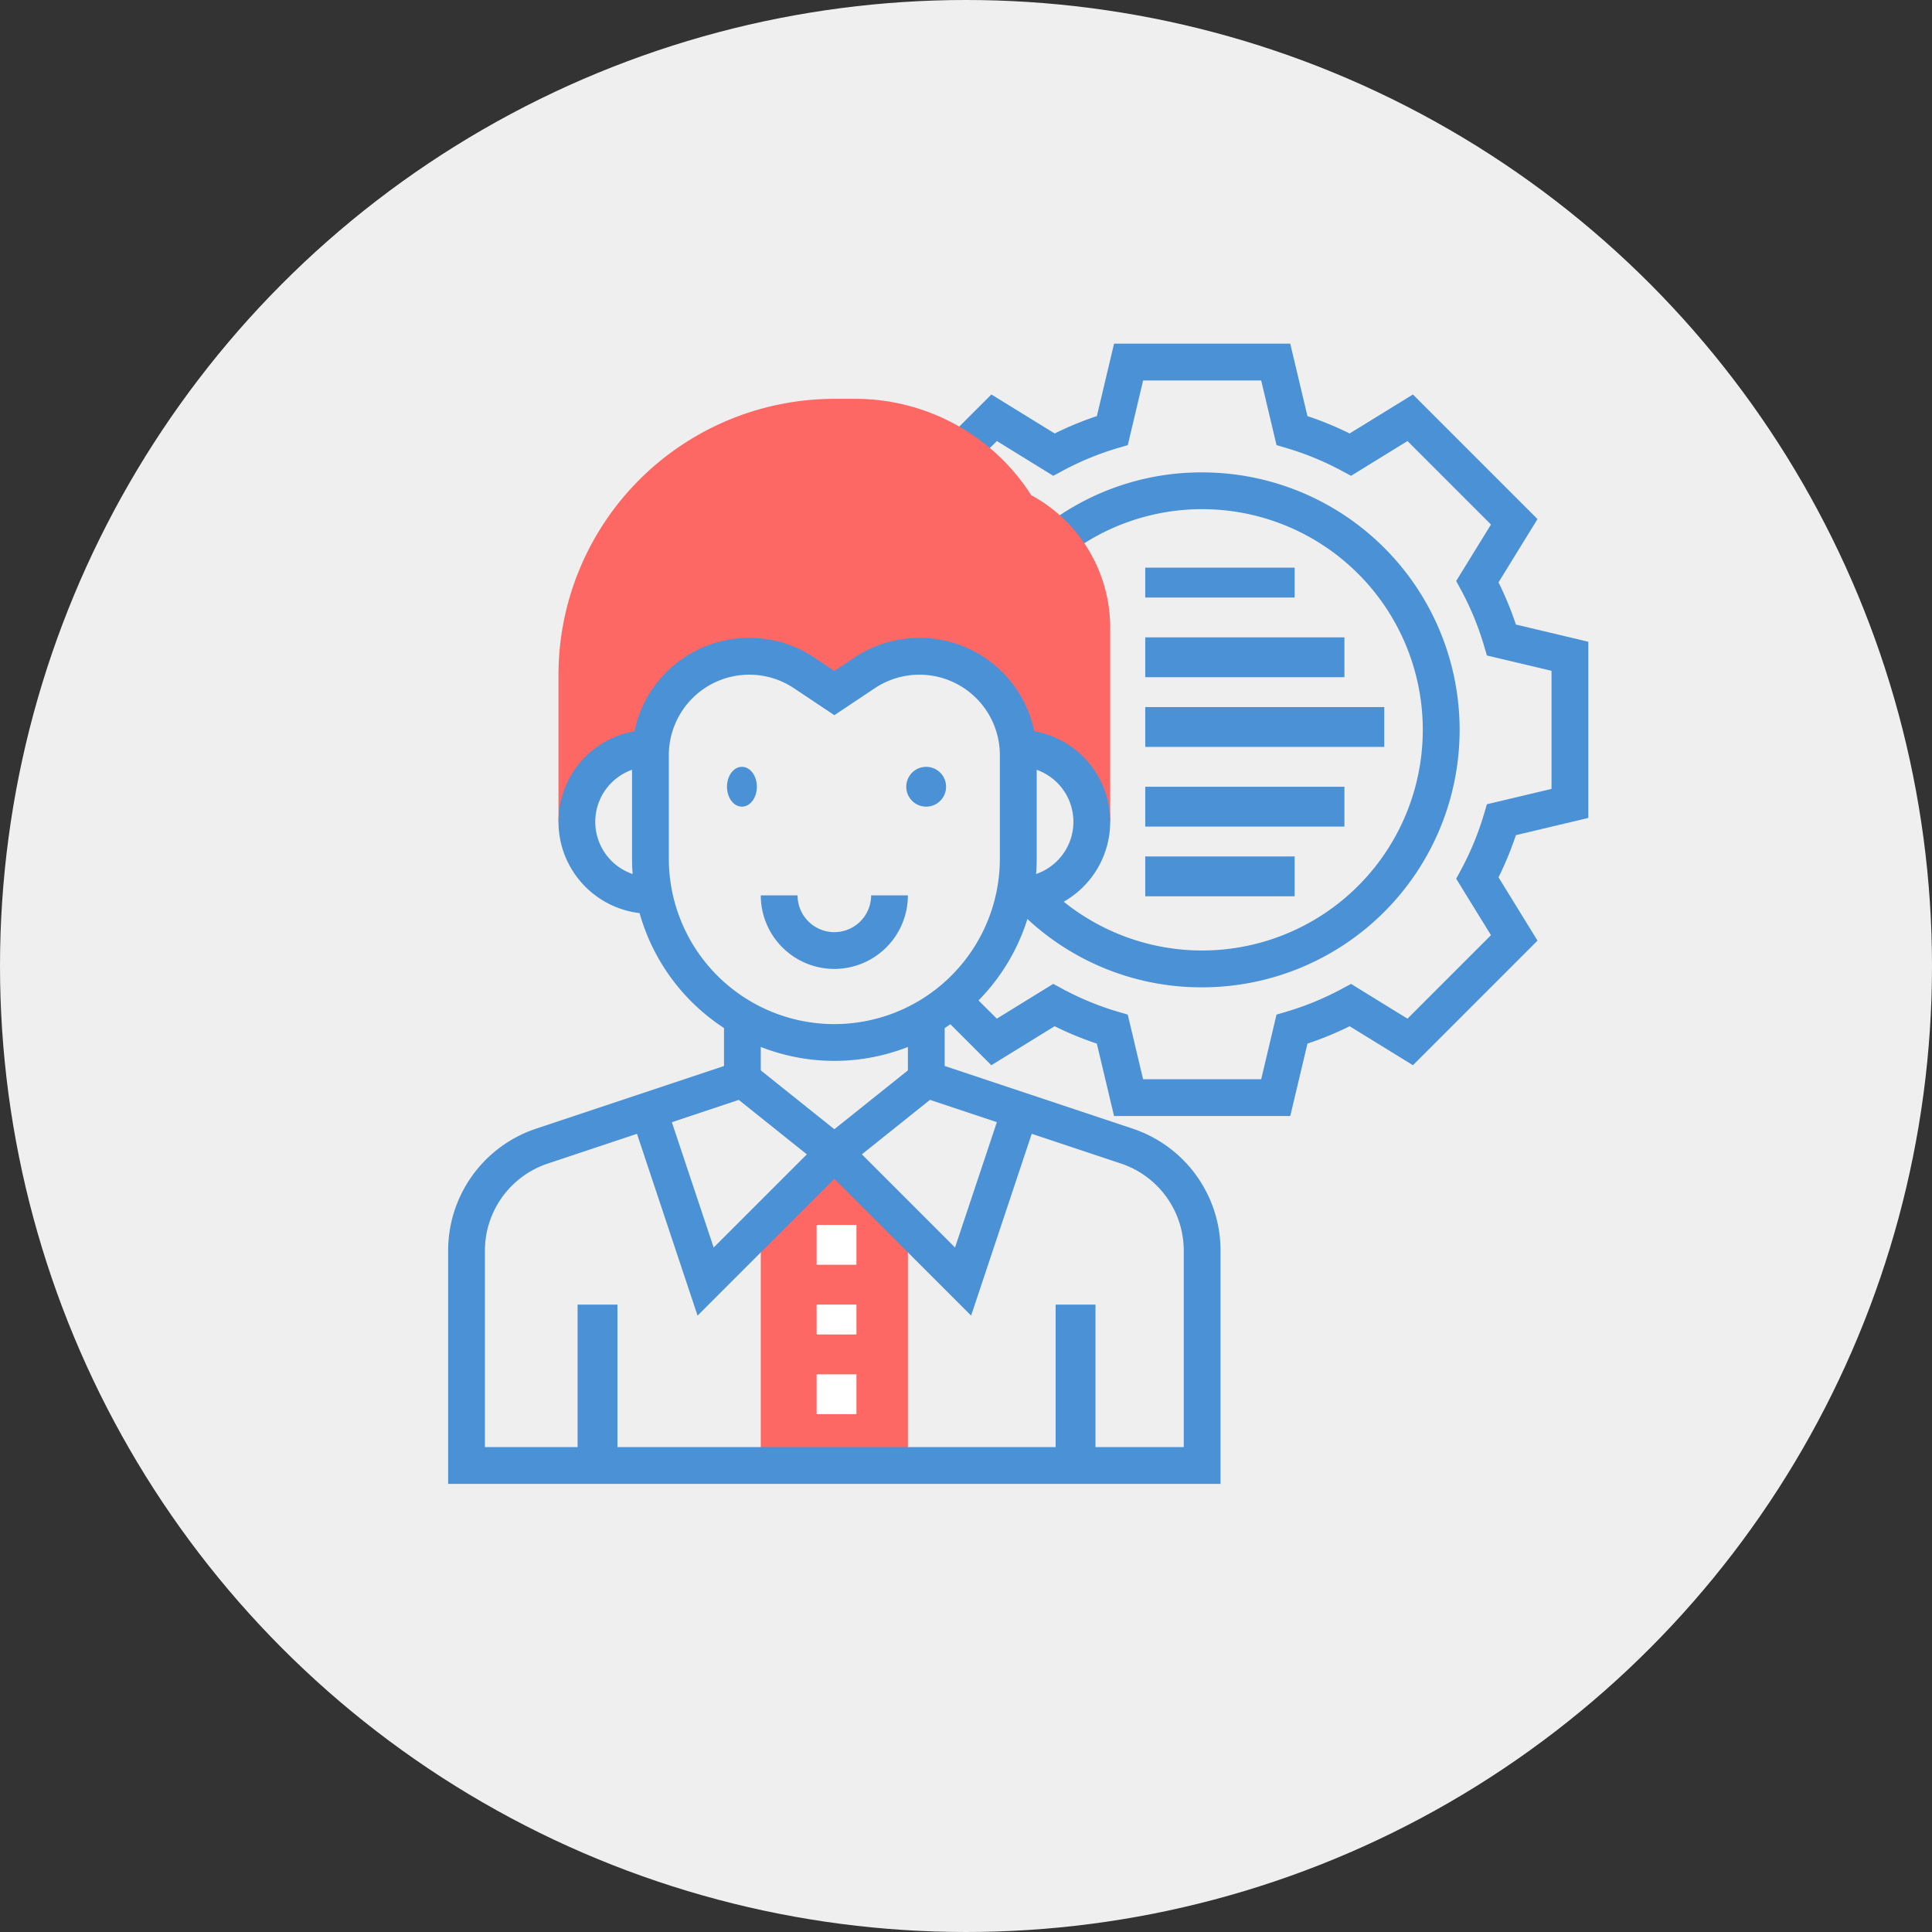 <svg xmlns="http://www.w3.org/2000/svg" width="194" height="194" viewBox="0 0 194 194">
  <rect x="0" y="0" width="194" height="194" fill="#333333" stroke="none"/>
  <g id="Grupo_15809" data-name="Grupo 15809" transform="translate(-495 -5048)">
    <circle id="Elipse_780" data-name="Elipse 780" cx="97" cy="97" r="97" transform="translate(495 5048)" fill="#efefef"/>
    <g id="Grupo_15275" data-name="Grupo 15275" transform="translate(507 4869.508)">
      <g id="Grupo_15251" data-name="Grupo 15251" transform="translate(64.393 294.253)">
        <path id="Trazado_25642" data-name="Trazado 25642" d="M64.773,264.387v24.006H50V264.387L57.387,257Z" transform="translate(-50 -257)" fill="#fd6764"/>
      </g>
      <g id="Grupo_15252" data-name="Grupo 15252" transform="translate(82.291 213)">
        <path id="Trazado_25643" data-name="Trazado 25643" d="M94.959,290.559H77.268l-1.728-7.274A32.913,32.913,0,0,1,71.3,281.54l-6.356,3.915L59.692,280.2,62.3,277.59l3.193,3.191,5.667-3.492.938.506a29.274,29.274,0,0,0,5.521,2.277l1.023.3,1.54,6.489H92.042l1.54-6.489,1.023-.3a29.274,29.274,0,0,0,5.521-2.277l.938-.506,5.667,3.492,8.384-8.384-3.492-5.667.506-.938a29.274,29.274,0,0,0,2.277-5.521l.3-1.023,6.489-1.54V245.852l-6.489-1.54-.3-1.023a29.272,29.272,0,0,0-2.277-5.521l-.506-.938,3.492-5.667-8.384-8.384-5.667,3.492-.938-.506a29.274,29.274,0,0,0-5.521-2.277l-1.023-.3-1.54-6.489H80.186l-1.54,6.489-1.023.3a29.274,29.274,0,0,0-5.521,2.277l-.938.506L65.5,222.778l-2.188,2.188L60.7,222.353l4.251-4.249,6.356,3.915a32.909,32.909,0,0,1,4.236-1.745L77.268,213H94.959l1.728,7.274a32.909,32.909,0,0,1,4.236,1.745l6.356-3.915,12.509,12.509-3.915,6.356a32.916,32.916,0,0,1,1.745,4.236l7.274,1.728v17.691l-7.274,1.728a32.914,32.914,0,0,1-1.745,4.236l3.915,6.356L107.28,285.455l-6.356-3.915a32.914,32.914,0,0,1-4.236,1.745Z" transform="translate(-59.692 -213)" fill="#4a91d6"/>
      </g>
      <g id="Grupo_15253" data-name="Grupo 15253" transform="translate(90.06 225.927)">
        <path id="Trazado_25644" data-name="Trazado 25644" d="M82.552,271.706A25.636,25.636,0,0,1,63.9,263.754l2.667-2.556a22.158,22.158,0,1,0,2.6-33.009l-2.233-2.942A25.61,25.61,0,0,1,82.552,220a25.853,25.853,0,1,1,0,51.706Z" transform="translate(-63.899 -220)" fill="#4a91d6"/>
      </g>
      <g id="Grupo_15254" data-name="Grupo 15254" transform="translate(93.939 309.026)">
        <rect id="Rectángulo_2874" data-name="Rectángulo 2874" width="4" height="16" transform="translate(0.061 0.467)" fill="#4a91d6"/>
      </g>
      <g id="Grupo_15255" data-name="Grupo 15255" transform="translate(45.927 309.026)">
        <rect id="Rectángulo_2875" data-name="Rectángulo 2875" width="4" height="16" transform="translate(0.073 0.467)" fill="#4a91d6"/>
      </g>
      <g id="Grupo_15256" data-name="Grupo 15256" transform="translate(51.562 289.975)">
        <path id="Trazado_25645" data-name="Trazado 25645" d="M49.535,275.307l-6.483-19.455,3.5-1.169,4.6,13.785,10.813-10.813,2.611,2.611Z" transform="translate(-43.052 -254.684)" fill="#4a91d6"/>
      </g>
      <g id="Grupo_15257" data-name="Grupo 15257" transform="translate(70.474 289.975)">
        <path id="Trazado_25646" data-name="Trazado 25646" d="M68.333,275.307l-15.04-15.04,2.611-2.611,10.813,10.813,4.6-13.785,3.5,1.169Z" transform="translate(-53.293 -254.684)" fill="#4a91d6"/>
      </g>
      <g id="Grupo_15258" data-name="Grupo 15258" transform="translate(61.392 285.423)">
        <path id="Trazado_25647" data-name="Trazado 25647" d="M58.762,263.412,48.375,255.1l2.308-2.885,8.079,6.465,8.079-6.465L69.15,255.1Z" transform="translate(-48.375 -252.219)" fill="#4a91d6"/>
      </g>
      <g id="Grupo_15259" data-name="Grupo 15259" transform="translate(33 280.702)">
        <path id="Trazado_25648" data-name="Trazado 25648" d="M110.559,296.452H33V273.044a12.906,12.906,0,0,1,8.838-12.26l18.862-6.29v-4.833h3.693v7.5l-21.386,7.128a9.222,9.222,0,0,0-6.314,8.759v19.715h70.173V273.044a9.222,9.222,0,0,0-6.314-8.759l-21.386-7.128v-7.5h3.693v4.833l18.862,6.29a12.906,12.906,0,0,1,8.838,12.26Z" transform="translate(-33 -249.662)" fill="#4a91d6"/>
      </g>
      <g id="Grupo_15260" data-name="Grupo 15260" transform="translate(44.08 218.54)">
        <path id="Trazado_25649" data-name="Trazado 25649" d="M86.47,225.678A20.975,20.975,0,0,0,68.858,216H66.7A27.731,27.731,0,0,0,39,243.7v14.773h1.847a7.387,7.387,0,0,1,7.387-7.387v.689a9.923,9.923,0,0,1,9.922-9.922h0a9.932,9.932,0,0,1,5.5,1.666l3.04,2.028,3.04-2.028a9.932,9.932,0,0,1,5.5-1.666h0a9.923,9.923,0,0,1,9.922,9.922v-.689a7.387,7.387,0,0,1,7.387,7.387H94.4V239.031A15.119,15.119,0,0,0,86.47,225.678Z" transform="translate(-39 -216)" fill="#fd6764"/>
      </g>
      <g id="Grupo_15261" data-name="Grupo 15261" transform="translate(51.466 242.546)">
        <path id="Trazado_25650" data-name="Trazado 25650" d="M63.313,271.473A20.337,20.337,0,0,1,43,251.16V240.769a11.769,11.769,0,0,1,18.3-9.793l2.017,1.344,2.017-1.344a11.769,11.769,0,0,1,18.3,9.793V251.16A20.337,20.337,0,0,1,63.313,271.473Zm-8.544-38.78a8.085,8.085,0,0,0-8.075,8.075V251.16a16.62,16.62,0,0,0,33.24,0V240.769a8.077,8.077,0,0,0-12.555-6.72l-4.064,2.711-4.064-2.711A8.069,8.069,0,0,0,54.769,232.693Z" transform="translate(-43 -229)" fill="#4a91d6"/>
      </g>
      <g id="Grupo_15262" data-name="Grupo 15262" transform="translate(90.246 251.78)">
        <path id="Trazado_25651" data-name="Trazado 25651" d="M64,252.466v-3.693a5.54,5.54,0,1,0,0-11.08V234a9.233,9.233,0,1,1,0,18.466Z" transform="translate(-64 -234)" fill="#4a91d6"/>
      </g>
      <g id="Grupo_15263" data-name="Grupo 15263" transform="translate(44.08 251.78)">
        <path id="Trazado_25652" data-name="Trazado 25652" d="M48.233,252.466a9.233,9.233,0,1,1,0-18.466v3.693a5.54,5.54,0,1,0,0,11.08Z" transform="translate(-39 -234)" fill="#4a91d6"/>
      </g>
      <g id="Grupo_15264" data-name="Grupo 15264" transform="translate(79.166 255.473)">
        <circle id="Elipse_781" data-name="Elipse 781" cx="2" cy="2" r="2" transform="translate(-0.166 0.019)" fill="#4a91d6"/>
      </g>
      <g id="Grupo_15265" data-name="Grupo 15265" transform="translate(60.7 255.473)">
        <ellipse id="Elipse_782" data-name="Elipse 782" cx="1.5" cy="2" rx="1.5" ry="2" transform="translate(0.3 0.019)" fill="#4a91d6"/>
      </g>
      <g id="Grupo_15266" data-name="Grupo 15266" transform="translate(64.393 268.399)">
        <path id="Trazado_25653" data-name="Trazado 25653" d="M57.387,250.387A7.394,7.394,0,0,1,50,243h3.693a3.693,3.693,0,1,0,7.387,0h3.693A7.394,7.394,0,0,1,57.387,250.387Z" transform="translate(-50 -243)" fill="#4a91d6"/>
      </g>
      <g id="Grupo_15267" data-name="Grupo 15267" transform="translate(69.933 301.639)">
        <rect id="Rectángulo_2876" data-name="Rectángulo 2876" width="4" height="4" transform="translate(0.067 -0.147)" fill="#fff"/>
      </g>
      <g id="Grupo_15268" data-name="Grupo 15268" transform="translate(69.933 309.026)">
        <rect id="Rectángulo_2877" data-name="Rectángulo 2877" width="4" height="3" transform="translate(0.067 0.467)" fill="#fff"/>
      </g>
      <g id="Grupo_15269" data-name="Grupo 15269" transform="translate(69.933 316.412)">
        <rect id="Rectángulo_2878" data-name="Rectángulo 2878" width="4" height="4" transform="translate(0.067 0.08)" fill="#fff"/>
      </g>
      <g id="Grupo_15270" data-name="Grupo 15270" transform="translate(103.173 235.16)">
        <rect id="Rectángulo_2879" data-name="Rectángulo 2879" width="15" height="3" transform="translate(-0.173 0.332)" fill="#4a91d6"/>
      </g>
      <g id="Grupo_15271" data-name="Grupo 15271" transform="translate(103.173 242.546)">
        <rect id="Rectángulo_2880" data-name="Rectángulo 2880" width="20" height="4" transform="translate(-0.173 -0.054)" fill="#4a91d6"/>
      </g>
      <g id="Grupo_15272" data-name="Grupo 15272" transform="translate(103.173 249.933)">
        <rect id="Rectángulo_2881" data-name="Rectángulo 2881" width="24" height="4" transform="translate(-0.173 -0.441)" fill="#4a91d6"/>
      </g>
      <g id="Grupo_15273" data-name="Grupo 15273" transform="translate(103.173 257.32)">
        <rect id="Rectángulo_2882" data-name="Rectángulo 2882" width="20" height="4" transform="translate(-0.173 0.173)" fill="#4a91d6"/>
      </g>
      <g id="Grupo_15274" data-name="Grupo 15274" transform="translate(103.173 264.706)">
        <rect id="Rectángulo_2883" data-name="Rectángulo 2883" width="15" height="4" transform="translate(-0.173 -0.214)" fill="#4a91d6"/>
      </g>
    </g>
  </g>
</svg>
